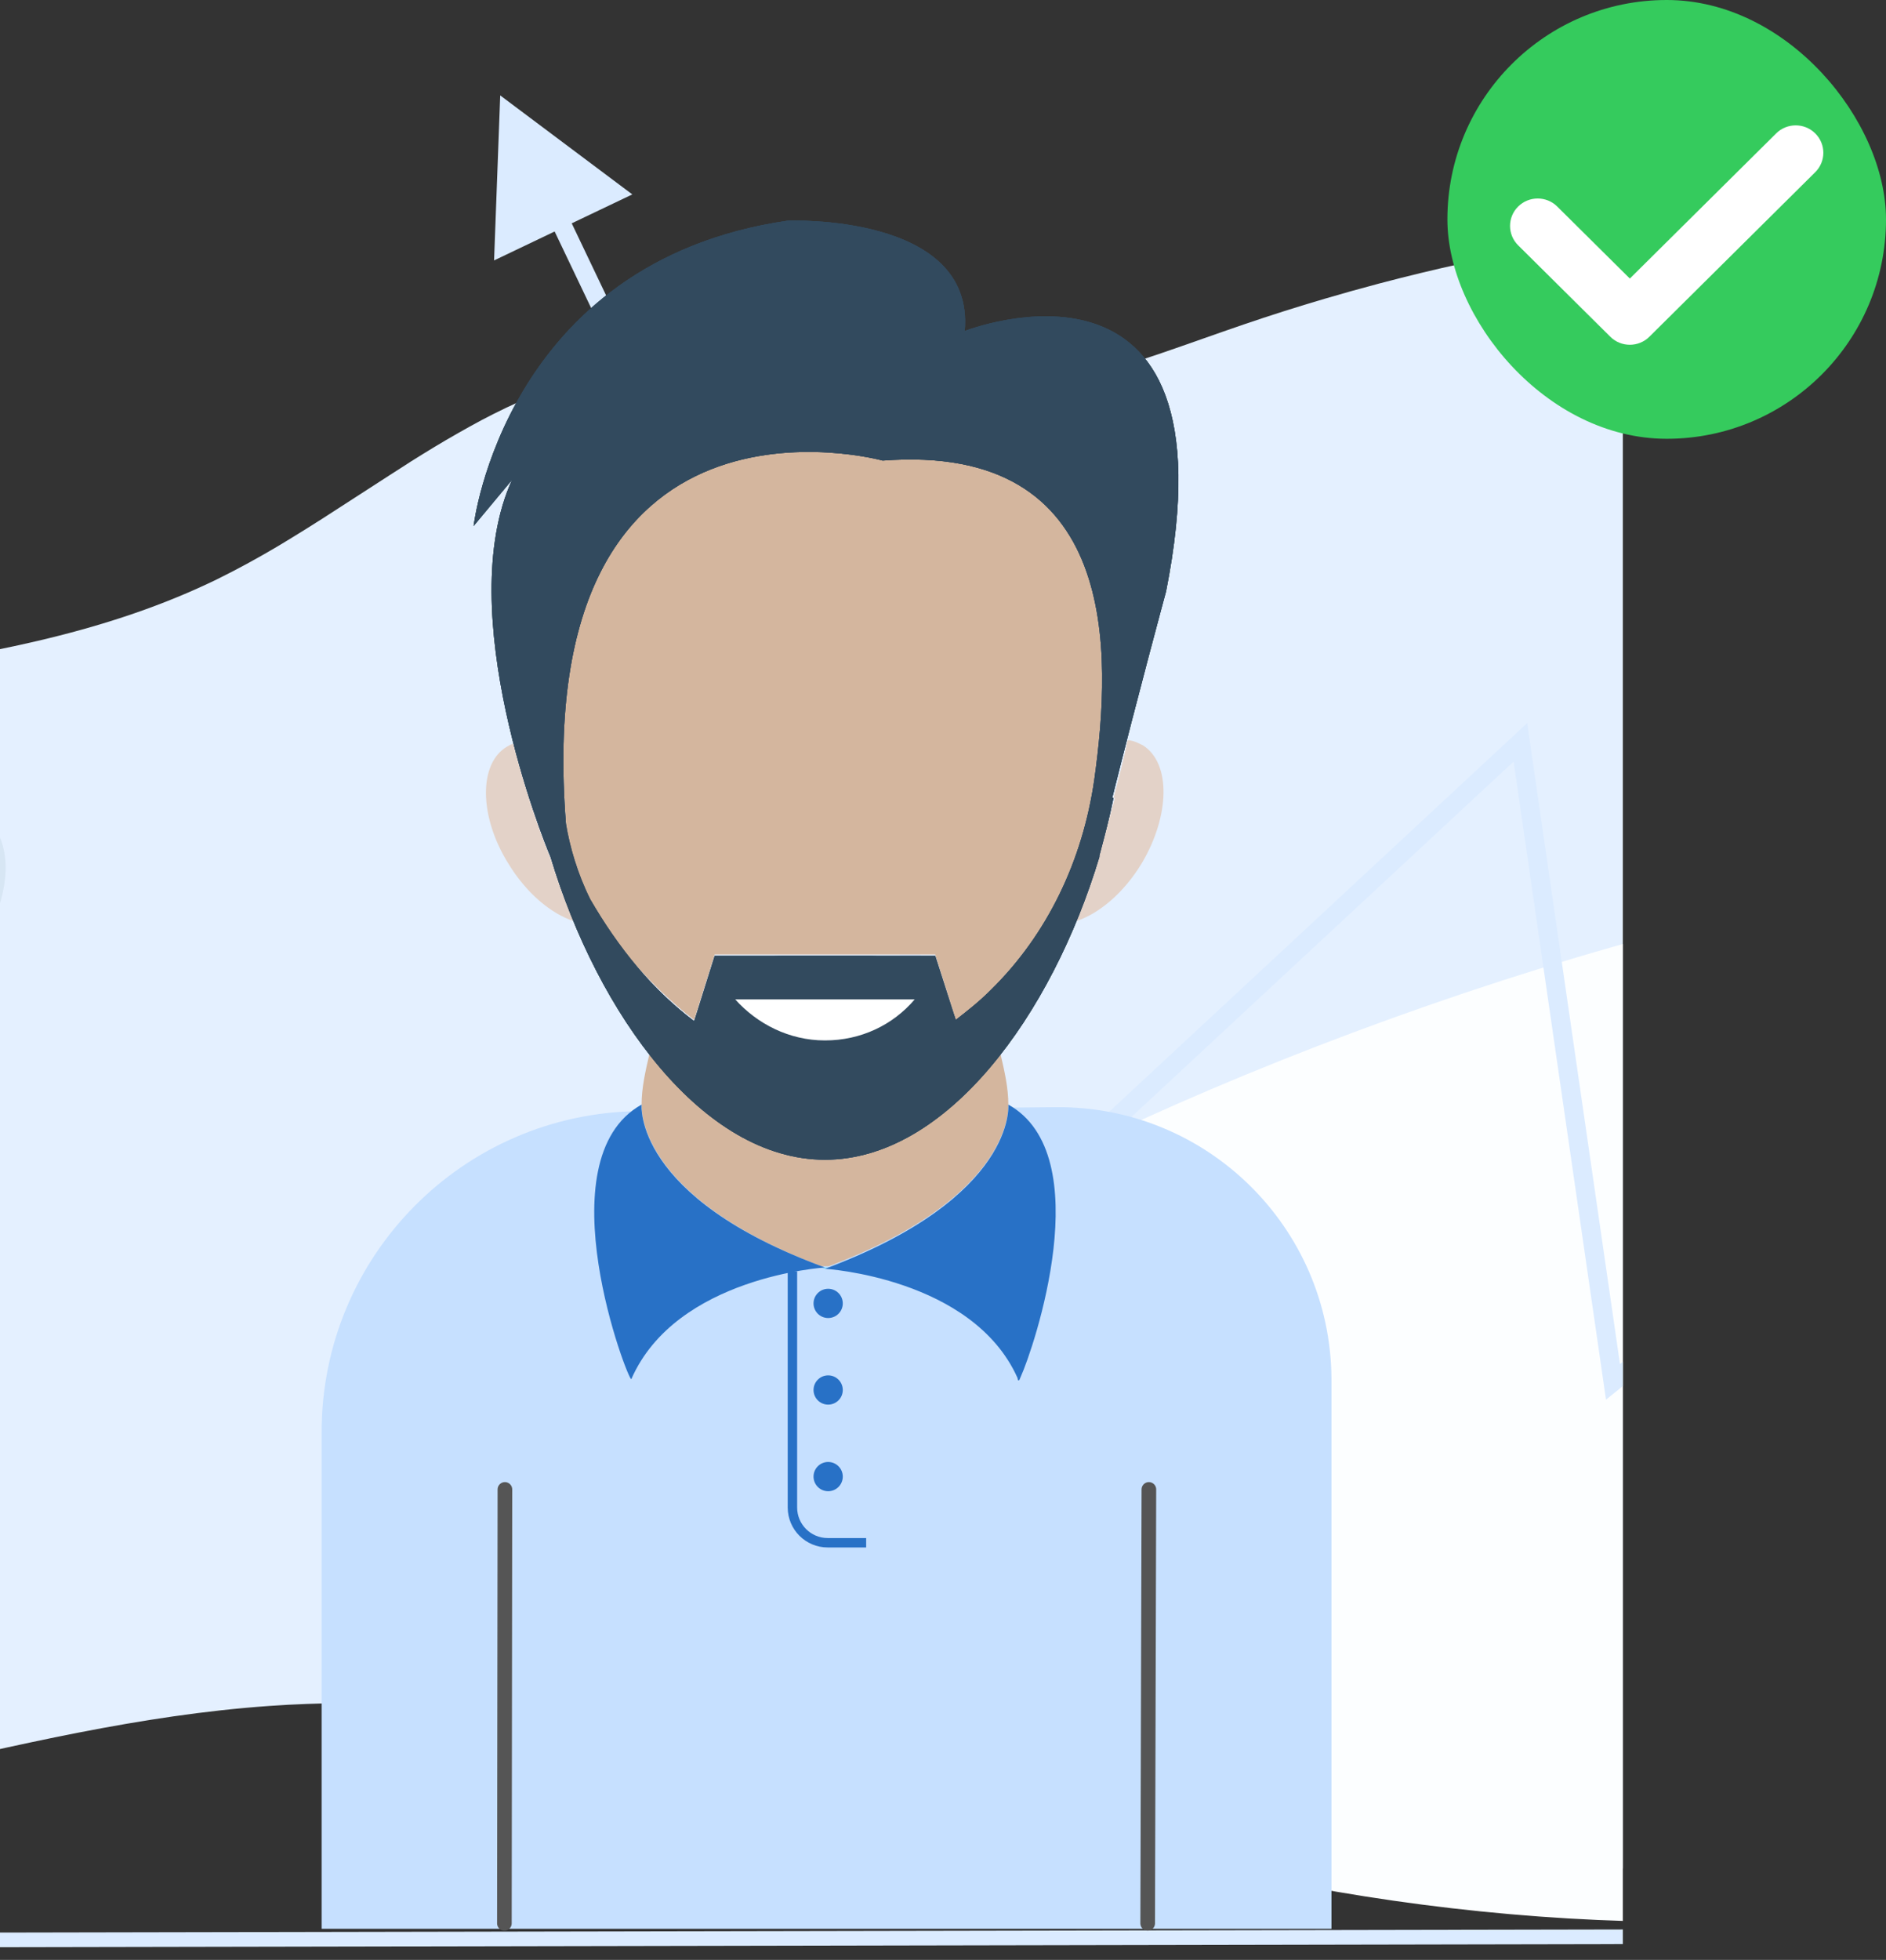 <svg width="129" height="134" viewBox="0 0 129 134" fill="none" xmlns="http://www.w3.org/2000/svg">
<rect x="0" y="0" width="129" height="134" fill="#333333" stroke="none"/>
<g clip-path="url(#clip0)">
<path d="M-51.416 82.327C-51.378 82.148 -51.342 81.969 -51.3 81.792C-49.979 75.709 -47.821 69.848 -44.611 64.465C-44.505 64.286 -44.398 64.107 -44.289 63.928C-42.173 60.465 -39.641 57.273 -36.75 54.423C-35.151 52.847 -33.408 51.349 -31.334 50.269C-28.429 48.753 -25.033 48.138 -21.695 47.635C-18.228 47.11 -14.713 46.672 -11.208 46.199C-9.962 46.034 -8.724 45.859 -7.493 45.674C-4.107 45.174 -0.745 44.595 2.537 43.827C6.593 42.88 10.525 41.639 14.24 39.894C14.536 39.759 14.83 39.617 15.12 39.467C15.409 39.322 15.701 39.176 15.987 39.027C16.273 38.878 16.555 38.729 16.835 38.576C16.98 38.498 17.125 38.42 17.268 38.337C17.411 38.255 17.552 38.182 17.691 38.102C18.109 37.869 18.52 37.629 18.931 37.388L18.947 37.378C19.219 37.219 19.486 37.056 19.752 36.893C21.27 35.972 22.756 35.011 24.242 34.044L25.176 33.441L26.623 32.506C26.905 32.323 27.193 32.14 27.477 31.959C27.678 31.826 27.88 31.694 28.099 31.557C29.154 30.893 30.223 30.242 31.32 29.62C31.58 29.472 31.842 29.323 32.105 29.178C34.322 27.943 36.64 26.899 39.035 26.057L39.067 26.045C40.272 25.626 41.501 25.279 42.747 25.008C43.466 24.851 44.187 24.722 44.916 24.624C46.864 24.348 48.839 24.32 50.794 24.541C54.634 24.986 58.231 26.458 62.069 26.954C69.969 27.96 77.641 24.72 85.07 22.183C86.897 21.559 88.737 20.976 90.59 20.431C91.822 20.067 93.058 19.724 94.305 19.392C101.94 17.377 109.732 16.012 117.598 15.312C120.886 14.99 124.194 14.917 127.493 15.093C128.747 15.169 129.988 15.294 131.206 15.495C135.373 16.138 139.259 17.488 142.395 19.959C144.964 21.988 146.802 24.632 148.201 27.399C149.634 30.222 150.645 33.239 151.203 36.355C151.28 36.779 151.348 37.205 151.404 37.631C151.505 38.361 151.58 39.094 151.63 39.831C151.901 43.761 151.431 47.707 150.245 51.463C148.916 55.67 146.702 59.708 145.727 63.946C145.687 64.126 145.649 64.305 145.612 64.483C145.479 65.127 145.38 65.777 145.316 66.432C144.819 71.639 146.726 76.717 148.222 81.81C148.274 81.987 148.326 82.166 148.377 82.345C148.538 82.91 148.692 83.475 148.84 84.04C150.225 89.425 150.609 95.189 149.375 100.564C149.337 100.743 149.291 100.922 149.246 101.099C148.42 104.497 146.866 107.675 144.692 110.415C142.381 113.311 139.347 115.721 136.106 117.839C134.526 118.871 132.893 119.835 131.206 120.732C129.998 121.376 128.76 121.985 127.493 122.56C117.336 127.185 105.75 129.443 94.293 128.944C93.689 128.918 93.085 128.886 92.481 128.842C91.877 128.797 91.216 128.745 90.584 128.687C83.204 127.971 76.022 126.244 68.891 124.356C66.502 123.722 64.116 123.073 61.732 122.435C60.671 122.154 59.612 121.872 58.551 121.599C53.355 120.258 48.083 119.043 42.743 118.136C41.507 117.923 40.27 117.729 39.031 117.553C34.73 116.922 30.394 116.555 26.047 116.453C24.358 116.42 22.667 116.435 20.976 116.498C20.122 116.528 19.268 116.575 18.413 116.636C9.585 117.258 1.053 119.337 -7.493 121.279C-8.729 121.561 -9.967 121.838 -11.208 122.112C-12.834 122.47 -14.461 122.815 -16.096 123.135C-26.269 125.132 -35.337 123.984 -44.795 119.864C-46.945 118.929 -49.093 117.799 -50.41 116.043C-51.726 114.288 -52.056 112.132 -52.302 110.051C-52.65 107.087 -52.878 104.085 -52.965 101.067C-52.965 100.89 -52.965 100.711 -52.977 100.532C-53.113 94.436 -52.658 88.281 -51.416 82.327Z" fill="#E4F0FF"/>
<path d="M-4.181 54.036C-2.946 54.411 -1.719 55.016 -0.839 55.965C1.034 57.982 0.459 61.032 -0.574 63.259C-1.687 65.656 -3.372 68.066 -2.422 70.816C-1.985 72.081 -1.251 73.226 -0.837 74.5C-0.394 75.862 -0.203 77.28 -0.227 78.701C-0.272 81.311 -0.966 84.095 -2.851 86.018C-4.511 87.711 -7.224 88.7 -7.845 91.186C-8.492 93.78 -6.909 96.685 -6.207 99.142C-5.411 101.924 -5.003 105.209 -5.934 107.981C-6.825 110.638 -9.076 112.726 -11.625 113.903C-16.716 116.255 -22.628 115.893 -27.733 113.615C-29.901 112.648 -32.313 111.459 -33.66 109.453C-34.077 108.833 -34.2 108.29 -34.29 107.57C-34.372 106.925 -34.632 106.414 -34.942 105.845C-35.626 104.596 -35.898 103.199 -35.843 101.796C-35.629 96.345 -31.587 91.276 -27.155 88.317C-26.104 87.616 -25.182 86.902 -24.962 85.609C-24.732 84.259 -25.01 82.826 -25.223 81.484C-25.432 80.158 -25.758 78.837 -25.784 77.492C-25.812 76.082 -25.42 74.793 -24.753 73.56C-23.5 71.244 -21.485 69.487 -19.171 68.204C-16.942 66.968 -14.505 65.921 -13.414 63.489C-12.258 60.913 -12.942 57.861 -11.042 55.562C-10.255 54.611 -9.152 53.766 -7.885 53.548C-6.67 53.339 -5.342 53.683 -4.181 54.036Z" fill="#D7E6F4"/>
<path d="M44.779 101.867C46.604 82.64 144.538 45.53 162.719 63.741C180.9 81.952 176.298 120.258 138.197 129.01C100.096 137.762 42.954 121.093 44.779 101.867Z" fill="#FCFEFF"/>
<path d="M34.214 6.524L43.249 13.292L39.105 15.269L70.486 81.013L104.458 49.436L110.805 93.262L123.09 83.378L123.902 84.387L109.848 95.695L103.53 52.067L70.076 83.163L37.936 15.827L33.794 17.805L34.214 6.524Z" fill="#DBEBFF"/>
<path d="M-52 132.727L188 132.273" stroke="#DBEBFF"/>
<path fill-rule="evenodd" clip-rule="evenodd" d="M43.719 75.97L72.215 75.699C82.53 75.601 90.972 83.883 91.07 94.199C91.071 94.258 91.071 94.317 91.071 94.377V131.872H79.276H22V97.897C22 85.868 31.691 76.085 43.719 75.97Z" fill="#C6E0FF"/>
<path d="M56.689 86.659C56.601 86.659 56.514 86.746 56.426 86.746C56.338 86.746 56.251 86.659 56.163 86.659H56.689Z" fill="#84DBFF"/>
<path d="M68.969 75.519C68.969 75.519 68.969 75.519 68.969 75.607C68.969 76.484 68.53 82.097 56.69 86.571H56.163C44.323 82.097 43.884 76.484 43.884 75.607C43.884 75.519 43.884 75.519 43.884 75.519C43.884 74.379 44.147 73.239 44.41 72.099C47.831 76.396 51.953 79.291 56.426 79.291C60.9 79.291 65.022 76.396 68.442 72.099C68.706 73.239 68.969 74.379 68.969 75.519Z" fill="#D4B69E"/>
<path d="M68.968 75.52C68.968 75.52 69.582 81.835 56.426 86.747C56.426 86.747 66.507 87.35 69.589 94.192C69.617 94.254 69.606 94.378 69.67 94.378C69.734 94.378 69.734 94.307 69.812 94.138C70.704 92.188 75.183 78.99 68.968 75.52ZM43.884 75.52C37.13 79.292 43.007 94.553 43.182 94.29C46.252 87.273 56.426 86.659 56.426 86.659C43.27 81.835 43.884 75.52 43.884 75.52Z" fill="#2871C6"/>
<path d="M74.845 53.329C74.056 58.767 71.688 63.854 67.741 67.714C66.951 68.503 66.25 69.117 65.373 69.731L63.969 65.258H48.883L47.48 69.731C44.673 67.626 38.797 61.749 38.709 56.224C36.253 24.736 60.373 31.402 60.373 31.402C76.599 30.262 76.073 44.559 74.845 53.329Z" fill="#D4B69E"/>
<path d="M78.09 59.03C76.862 61.048 75.196 62.451 73.617 62.977C74.231 61.574 74.757 60.083 75.196 58.592C75.196 58.592 75.196 58.592 75.196 58.504C75.547 57.188 75.898 55.873 76.249 54.557H76.161C76.512 53.242 76.862 51.926 77.126 50.61C77.477 50.61 77.827 50.786 78.178 50.961C80.108 52.189 80.02 55.785 78.09 59.03ZM39.235 62.977C37.657 62.451 35.99 61.048 34.762 59.03C32.745 55.785 32.745 52.189 34.675 51.049C34.85 50.961 34.938 50.873 35.113 50.873C36.166 54.996 37.394 58.066 37.657 58.68C38.095 60.083 38.621 61.574 39.235 62.977Z" fill="#E3D2C8"/>
<path d="M65.987 22.631C66.688 14.562 53.883 15.088 53.883 15.088C34.499 17.895 32.394 35.963 32.394 35.963L35.025 32.805C30.903 41.839 37.13 57.364 37.657 58.592C40.902 69.38 48.094 79.291 56.426 79.291C64.759 79.291 71.951 69.38 75.196 58.592C75.196 58.592 75.196 58.592 75.196 58.504C75.547 57.188 75.898 55.873 76.161 54.557H76.073C77.827 47.54 79.757 40.436 79.757 40.436C84.756 15.263 65.987 22.631 65.987 22.631ZM74.845 53.329C74.056 58.767 71.688 63.854 67.741 67.713C66.951 68.503 66.162 69.117 65.373 69.731L63.969 65.345H48.883L47.48 69.818C44.673 67.713 42.305 64.819 40.376 61.486C39.499 59.732 38.972 57.89 38.709 56.311C36.253 24.824 60.373 31.489 60.373 31.489C76.6 30.262 76.073 44.558 74.845 53.329Z" fill="#324A5E"/>
<path d="M65.987 22.631C66.688 14.562 53.883 15.088 53.883 15.088C34.499 17.895 32.394 35.963 32.394 35.963L35.025 32.805C30.903 41.839 37.13 57.364 37.657 58.592C40.902 69.38 48.094 79.291 56.426 79.291C64.759 79.291 71.951 69.38 75.196 58.592C75.196 58.592 75.196 58.592 75.196 58.504C75.547 57.188 75.898 55.873 76.161 54.557H76.073C77.827 47.54 79.757 40.436 79.757 40.436C84.756 15.263 65.987 22.631 65.987 22.631ZM74.845 53.329C74.056 58.767 71.688 63.854 67.741 67.713C66.951 68.503 66.162 69.117 65.373 69.731L63.969 65.345H48.883L47.48 69.818C44.673 67.713 42.305 64.819 40.376 61.486C39.499 59.732 38.972 57.89 38.709 56.311C36.253 24.824 60.373 31.489 60.373 31.489C76.6 30.262 76.073 44.558 74.845 53.329Z" fill="#324A5E"/>
<path d="M65.987 22.631C66.688 14.562 53.883 15.088 53.883 15.088C34.499 17.895 32.394 35.963 32.394 35.963L35.025 32.805C30.903 41.839 37.13 57.364 37.657 58.592C40.902 69.38 48.094 79.291 56.426 79.291C64.759 79.291 71.951 69.38 75.196 58.592C75.196 58.592 75.196 58.592 75.196 58.504C75.547 57.188 75.898 55.873 76.161 54.557H76.073C77.827 47.54 79.757 40.436 79.757 40.436C84.756 15.263 65.987 22.631 65.987 22.631ZM74.845 53.329C74.056 58.767 71.688 63.854 67.741 67.713C66.951 68.503 66.162 69.117 65.373 69.731C64.537 67.118 62.108 65.345 59.365 65.345H53.572C50.782 65.345 48.315 67.156 47.48 69.818C44.673 67.713 38.797 61.837 38.709 56.311C36.253 24.824 60.373 31.489 60.373 31.489C76.6 30.262 76.073 44.558 74.845 53.329Z" fill="#324A5E"/>
<path d="M50.287 68.327C51.778 69.994 53.971 71.134 56.426 71.134C58.882 71.134 61.075 70.081 62.566 68.327H50.287Z" fill="white"/>
<path d="M56.645 101.955C57.198 101.955 57.645 101.507 57.645 100.955C57.645 100.403 57.198 99.955 56.645 99.955C56.093 99.955 55.645 100.403 55.645 100.955C55.645 101.507 56.093 101.955 56.645 101.955Z" fill="#2871C6"/>
<path d="M56.645 96.034C57.198 96.034 57.645 95.587 57.645 95.034C57.645 94.482 57.198 94.034 56.645 94.034C56.093 94.034 55.645 94.482 55.645 95.034C55.645 95.587 56.093 96.034 56.645 96.034Z" fill="#2871C6"/>
<path d="M56.645 90.114C57.198 90.114 57.645 89.666 57.645 89.114C57.645 88.562 57.198 88.114 56.645 88.114C56.093 88.114 55.645 88.562 55.645 89.114C55.645 89.666 56.093 90.114 56.645 90.114Z" fill="#2871C6"/>
<path d="M54.201 86.921V103.066C54.201 104.398 55.281 105.478 56.613 105.478H59.244" stroke="#2871C6" stroke-width="0.644"/>
<path d="M34.535 101.832L34.5 131.5M78.582 101.832L78.5 131.5L78.582 101.832Z" stroke="#555555" stroke-linecap="round" stroke-linejoin="round"/>
</g>
<g clip-path="url(#clip1)">
<rect x="99" width="30" height="30" rx="15" fill="#35CB5D"/>
<path fill-rule="evenodd" clip-rule="evenodd" d="M121.487 9.121C122.225 8.388 123.422 8.388 124.16 9.121C124.899 9.853 124.899 11.04 124.16 11.772L112.816 23.022C112.078 23.755 110.88 23.755 110.142 23.022L103.839 16.772C103.101 16.04 103.101 14.853 103.839 14.121C104.578 13.388 105.775 13.388 106.513 14.121L111.479 19.045L121.487 9.121Z" fill="white"/>
</g>
<defs>
<clipPath id="clip0">
<rect width="111" height="132" fill="white" transform="translate(0 2)"/>
</clipPath>
<clipPath id="clip1">
<rect width="30" height="30" fill="white" transform="translate(99)"/>
</clipPath>
</defs>
</svg>
